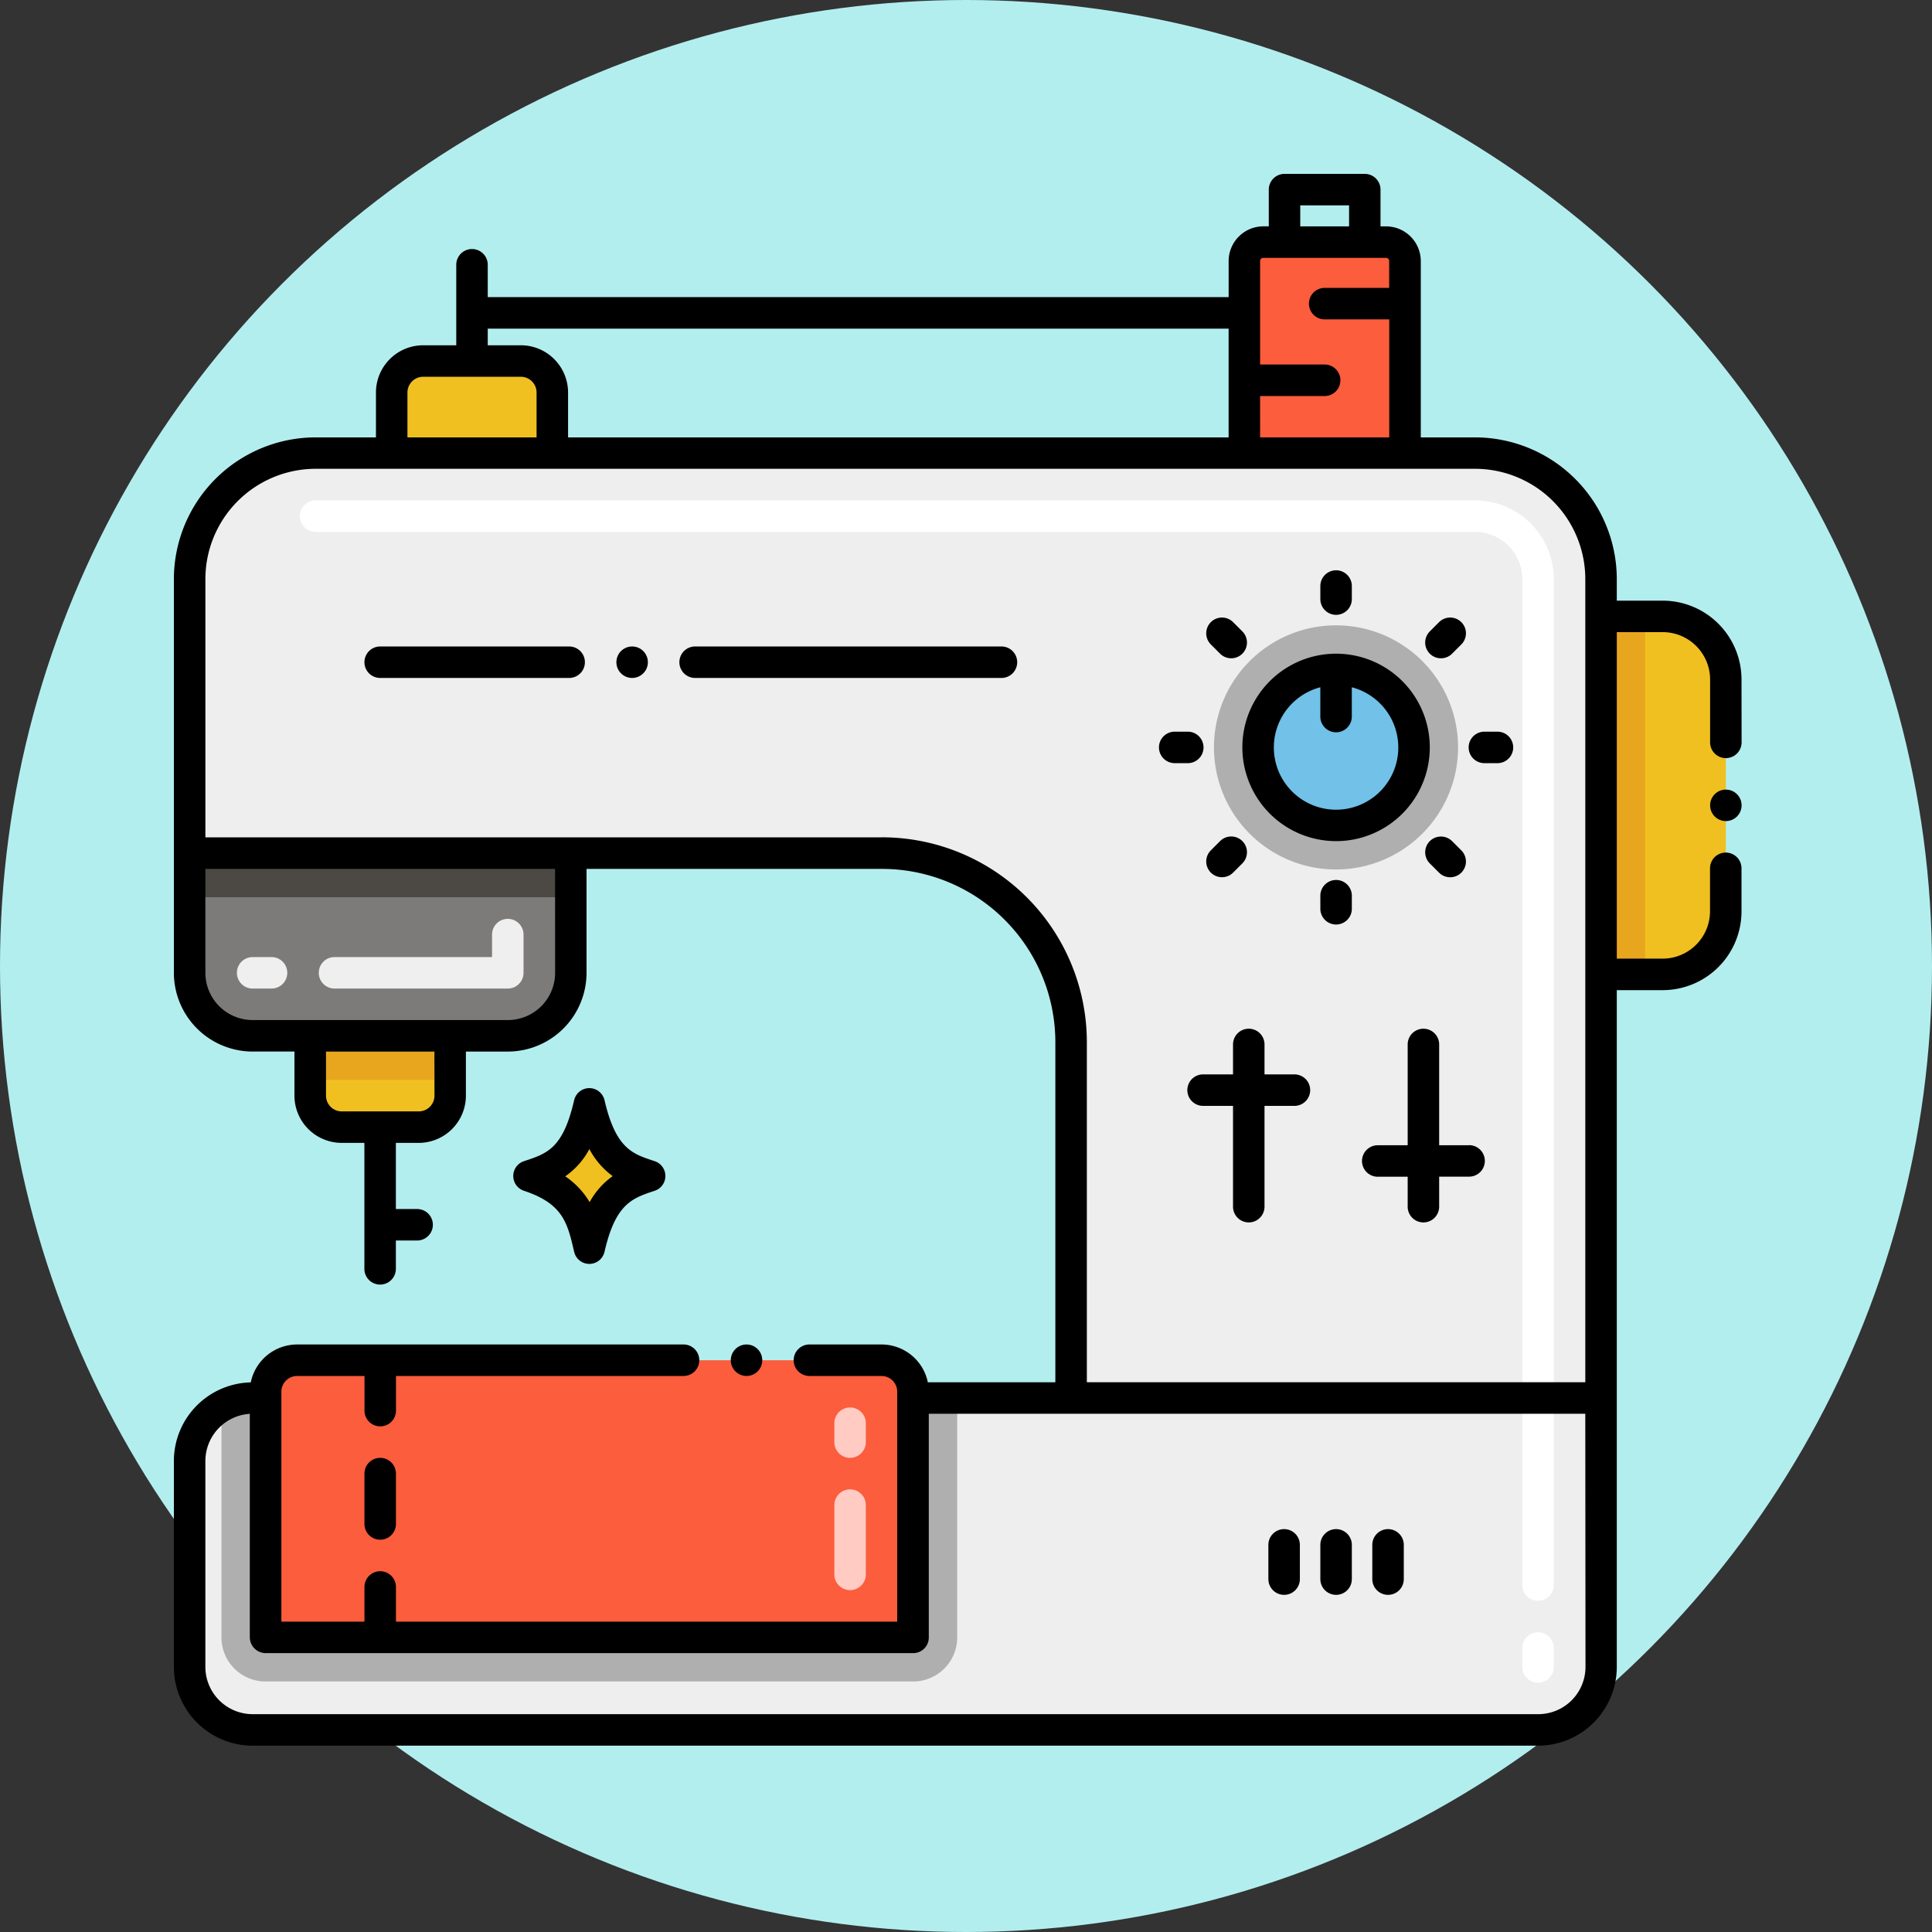 <svg xmlns="http://www.w3.org/2000/svg" width="100" height="100" viewBox="0 0 100 100">
  <rect x="0" y="0" width="100" height="100" fill="#333333" stroke="none"/>
  <g id="Grupo_961208" data-name="Grupo 961208" transform="translate(-220 -2103)">
    <circle id="Elipse_4712" data-name="Elipse 4712" cx="50" cy="50" r="50" transform="translate(220 2103)" fill="#b3eeef"/>
    <g id="maquina-de-coser" transform="translate(225.44 2108.765)">
      <path id="Trazado_709345" data-name="Trazado 709345" d="M79.114,53.869a6.521,6.521,0,0,0-6.521-6.521H12.581A6.521,6.521,0,0,0,6.06,53.869V68.052H41.906a9.781,9.781,0,0,1,9.781,9.781V96.255H43.506v12.39H9.992V96.255H9.32a3.211,3.211,0,0,0-1.611.427,3.259,3.259,0,0,0-1.65,2.833v10.658a3.26,3.26,0,0,0,3.26,3.26H75.855a3.26,3.26,0,0,0,3.26-3.26Z" transform="translate(-1.685 -29.73)" fill="#eee"/>
      <path id="Trazado_709346" data-name="Trazado 709346" d="M175,87.543a6.318,6.318,0,1,1,6.318-6.318A6.325,6.325,0,0,1,175,87.543Z" transform="translate(-111.288 -48.304)" fill="#afafaf"/>
      <path id="Trazado_709347" data-name="Trazado 709347" d="M49.2,197.57v12.39a2.281,2.281,0,0,1-2.282,2.282H13.4a2.281,2.281,0,0,1-2.282-2.282V198a3.211,3.211,0,0,1,1.611-.427H13.4v12.39H46.916V197.57Z" transform="translate(-5.095 -130.974)" fill="#afafaf"/>
      <path id="Trazado_709348" data-name="Trazado 709348" d="M25.789,111.07v6.195a3.262,3.262,0,0,1-3.26,3.26H9.32a3.262,3.262,0,0,1-3.26-3.26V111.07Z" transform="translate(-1.685 -72.676)" fill="#7d7b79"/>
      <path id="Trazado_709349" data-name="Trazado 709349" d="M6.06,111.07H25.789v2.282H6.06Z" transform="translate(-1.685 -72.676)" fill="#4c4944"/>
      <path id="Trazado_709350" data-name="Trazado 709350" d="M181.816,24.99H173.5V15.046a.978.978,0,0,1,.978-.978h6.358a.978.978,0,0,1,.978.978Z" transform="translate(-114.534 -7.301)" fill="#fc5d3d"/>
      <path id="Trazado_709351" data-name="Trazado 709351" d="M46.453,37.711H38.139V34.573a1.63,1.63,0,0,1,1.63-1.63h5.054a1.63,1.63,0,0,1,1.63,1.63Z" transform="translate(-23.305 -20.022)" fill="#f0c020"/>
      <circle id="Elipse_4863" data-name="Elipse 4863" cx="4.036" cy="4.036" r="4.036" transform="translate(59.68 28.885)" fill="#71c1e8"/>
      <path id="Trazado_709352" data-name="Trazado 709352" d="M32.451,140.07v3.1a1.631,1.631,0,0,1-1.63,1.63H26.84a1.631,1.631,0,0,1-1.63-1.63v-3.1Z" transform="translate(-14.591 -92.221)" fill="#f0c020"/>
      <path id="Trazado_709353" data-name="Trazado 709353" d="M25.21,140.07h7.241v2.282H25.21Z" transform="translate(-14.591 -92.221)" fill="#e8a61e"/>
      <path id="Trazado_709354" data-name="Trazado 709354" d="M236.589,76.74V88.752a3.262,3.262,0,0,1-3.26,3.26h-3.2V73.48h3.2A3.262,3.262,0,0,1,236.589,76.74Z" transform="translate(-152.699 -47.342)" fill="#f0c020"/>
      <path id="Trazado_709355" data-name="Trazado 709355" d="M230.13,73.48h2.282V92.012H230.13Z" transform="translate(-152.699 -47.342)" fill="#e8a61e"/>
      <path id="Trazado_709356" data-name="Trazado 709356" d="M51.634,193.2v12.716H18.12V193.2a1.631,1.631,0,0,1,1.63-1.63H50A1.631,1.631,0,0,1,51.634,193.2Z" transform="translate(-9.813 -126.93)" fill="#fc5d3d"/>
      <path id="Trazado_709357" data-name="Trazado 709357" d="M66.167,154.535c-1.2-.4-2.441-.744-3.137-3.743-.641,2.763-1.669,3.258-3.137,3.743,2.4.792,2.757,2.1,3.137,3.743C63.686,155.449,64.772,155,66.167,154.535Z" transform="translate(-37.966 -99.448)" fill="#f0c020"/>
      <path id="Trazado_709358" data-name="Trazado 709358" d="M60.58,156.85c-.348-1.5-.577-2.49-2.6-3.16a.807.807,0,0,1,0-1.531c1.22-.4,2.027-.67,2.6-3.16a.807.807,0,0,1,1.571,0c.591,2.547,1.474,2.787,2.6,3.16a.807.807,0,0,1,0,1.531c-1.177.389-2.027.67-2.6,3.16A.806.806,0,0,1,60.58,156.85Zm-.461-3.907a4.188,4.188,0,0,1,1.262,1.335,3.99,3.99,0,0,1,1.193-1.346,4.116,4.116,0,0,1-1.206-1.4A4,4,0,0,1,60.119,152.943Z" transform="translate(-36.302 -97.821)"/>
      <path id="Trazado_709359" data-name="Trazado 709359" d="M87.65,116.264a.815.815,0,0,1-.815-.815v-.978a.815.815,0,1,1,1.63,0v.978A.815.815,0,0,1,87.65,116.264Zm0-4.239a.815.815,0,0,1-.815-.815V59.144A2.448,2.448,0,0,0,84.389,56.7H24.376a.815.815,0,1,1,0-1.63H84.389a4.08,4.08,0,0,1,4.076,4.075V111.21a.815.815,0,0,1-.815.815Z" transform="translate(-13.48 -34.934)" fill="#fff"/>
      <path id="Trazado_709360" data-name="Trazado 709360" d="M109.225,208.525a.815.815,0,0,1-.815-.815v-3.586a.815.815,0,0,1,1.63,0v3.586A.815.815,0,0,1,109.225,208.525Zm0-6.847a.815.815,0,0,1-.815-.815v-.978a.815.815,0,0,1,1.63,0v.978A.815.815,0,0,1,109.225,201.678Z" transform="translate(-70.665 -131.985)" fill="#ffcbc3"/>
      <path id="Trazado_709361" data-name="Trazado 709361" d="M27.583,125.109H18.615a.815.815,0,0,1,0-1.63h8.153v-1.163a.815.815,0,1,1,1.63,0v1.978A.815.815,0,0,1,27.583,125.109Zm-12.228,0h-.978a.815.815,0,0,1,0-1.63h.978a.815.815,0,0,1,0,1.63Z" transform="translate(-6.74 -79.706)" fill="#efefef"/>
      <path id="Trazado_709362" data-name="Trazado 709362" d="M169.993,141.307h-1.549v-1.549a.815.815,0,0,0-1.63,0v1.549h-1.549a.815.815,0,0,0,0,1.63h1.549v5.217a.815.815,0,0,0,1.63,0v-5.217h1.549a.815.815,0,0,0,0-1.63Z" transform="translate(-108.433 -91.462)"/>
      <path id="Trazado_709363" data-name="Trazado 709363" d="M197.722,144.975h-1.549v-5.217a.815.815,0,1,0-1.63,0v5.217h-1.549a.815.815,0,1,0,0,1.63h1.549v1.549a.815.815,0,1,0,1.63,0V146.6h1.549a.815.815,0,0,0,0-1.63Z" transform="translate(-127.122 -91.462)"/>
      <path id="Trazado_709364" data-name="Trazado 709364" d="M34.629,207.068a.815.815,0,0,0-.815.815v2.608a.815.815,0,1,0,1.63,0v-2.608A.815.815,0,0,0,34.629,207.068Z" transform="translate(-20.39 -137.375)"/>
      <path id="Trazado_709365" data-name="Trazado 709365" d="M186.379,68.473a.815.815,0,0,0,.815-.815v-.676a.815.815,0,1,0-1.63,0v.676A.815.815,0,0,0,186.379,68.473Z" transform="translate(-122.663 -42.414)"/>
      <path id="Trazado_709366" data-name="Trazado 709366" d="M186.379,115.33a.815.815,0,0,0-.815.815v.676a.815.815,0,1,0,1.63,0v-.676A.815.815,0,0,0,186.379,115.33Z" transform="translate(-122.663 -75.548)"/>
      <path id="Trazado_709367" data-name="Trazado 709367" d="M203.028,75.778a.813.813,0,0,0,.576-.239l.478-.478a.815.815,0,0,0-1.153-1.153l-.478.478a.815.815,0,0,0,.576,1.392Z" transform="translate(-133.884 -47.47)"/>
      <path id="Trazado_709368" data-name="Trazado 709368" d="M168.841,110.3l.478-.478a.815.815,0,1,0-1.153-1.153l-.478.478a.815.815,0,0,0,1.153,1.153Z" transform="translate(-110.455 -70.899)"/>
      <path id="Trazado_709369" data-name="Trazado 709369" d="M209.925,93.415h.676a.815.815,0,0,0,0-1.63h-.676a.815.815,0,0,0,0,1.63Z" transform="translate(-138.533 -59.679)"/>
      <path id="Trazado_709370" data-name="Trazado 709370" d="M160.761,93.415h.676a.815.815,0,0,0,0-1.63h-.676a.815.815,0,0,0,0,1.63Z" transform="translate(-105.398 -59.679)"/>
      <path id="Trazado_709371" data-name="Trazado 709371" d="M203.506,110.542a.815.815,0,0,0,.576-1.391l-.478-.478a.815.815,0,0,0-1.153,1.153l.478.478A.812.812,0,0,0,203.506,110.542Z" transform="translate(-133.884 -70.9)"/>
      <path id="Trazado_709372" data-name="Trazado 709372" d="M168.165,75.539a.815.815,0,1,0,1.153-1.153l-.478-.478a.815.815,0,0,0-1.153,1.153Z" transform="translate(-110.454 -47.47)"/>
      <path id="Trazado_709373" data-name="Trazado 709373" d="M44.406,78.26H34.625a.815.815,0,0,0,0,1.63h9.781a.815.815,0,0,0,0-1.63Z" transform="translate(-20.387 -50.564)"/>
      <circle id="Elipse_4864" data-name="Elipse 4864" cx="0.815" cy="0.815" r="0.815" transform="translate(26.464 27.696)"/>
      <path id="Trazado_709374" data-name="Trazado 709374" d="M100.48,78.26H84.625a.815.815,0,0,0,0,1.63H100.48a.815.815,0,0,0,0-1.63Z" transform="translate(-54.085 -50.564)"/>
      <path id="Trazado_709375" data-name="Trazado 709375" d="M178.036,89.109a4.851,4.851,0,1,0-4.851-4.851A4.856,4.856,0,0,0,178.036,89.109Zm-.815-7.964v1.516a.815.815,0,1,0,1.63,0V81.145a3.221,3.221,0,1,1-1.63,0Z" transform="translate(-114.321 -51.337)"/>
      <circle id="Elipse_4865" data-name="Elipse 4865" cx="0.815" cy="0.815" r="0.815" transform="translate(32.385 63.825)"/>
      <circle id="Elipse_4866" data-name="Elipse 4866" cx="0.815" cy="0.815" r="0.815" transform="translate(83.075 35.104)"/>
      <path id="Trazado_709376" data-name="Trazado 709376" d="M84.7,29.4a4.081,4.081,0,0,0-4.076-4.075H78.245V24.21a7.344,7.344,0,0,0-7.336-7.336H68.1V7.745A1.8,1.8,0,0,0,66.3,5.952h-.285V4.05a.815.815,0,0,0-.815-.815H61.047a.815.815,0,0,0-.815.815v1.9h-.285a1.8,1.8,0,0,0-1.793,1.793v1.87H19.806V7.94a.815.815,0,1,0-1.63,0v4.166H16.464a2.448,2.448,0,0,0-2.445,2.445v2.323H10.9A7.344,7.344,0,0,0,3.56,24.21V44.588a4.08,4.08,0,0,0,4.075,4.075H9.8v2.282a2.448,2.448,0,0,0,2.445,2.445h1.175v6.52a.815.815,0,0,0,1.63,0V58.444h1.1a.815.815,0,0,0,0-1.63h-1.1V53.391H16.23a2.448,2.448,0,0,0,2.445-2.445V48.664h2.168a4.08,4.08,0,0,0,4.076-4.075v-5.38h15.3a8.976,8.976,0,0,1,8.966,8.966V65.781h-6.6a2.452,2.452,0,0,0-2.4-1.956h-3.73a.815.815,0,0,0,0,1.63h3.73a.817.817,0,0,1,.815.815v11.9H15.054V76.377a.815.815,0,1,0-1.63,0V78.17h-4.3V66.27a.817.817,0,0,1,.815-.815h3.487v1.793a.815.815,0,1,0,1.63,0V65.455H29.94a.815.815,0,1,0,0-1.63h-20a2.452,2.452,0,0,0-2.4,1.962A4.072,4.072,0,0,0,3.56,69.856V80.515A4.08,4.08,0,0,0,7.635,84.59H74.17a4.08,4.08,0,0,0,4.075-4.075c0-8.01,0-15.124,0-35.03h2.384A4.081,4.081,0,0,0,84.7,41.409v-2.23a.815.815,0,1,0-1.63,0v2.23a2.455,2.455,0,0,1-2.445,2.445H78.246v-16.9h2.383A2.455,2.455,0,0,1,83.075,29.4v3.26a.815.815,0,1,0,1.63,0ZM61.861,4.865h2.527V5.952H61.861Zm-2.079,9.868h3.342a.815.815,0,1,0,0-1.63H59.783V7.745a.163.163,0,0,1,.163-.163H66.3a.163.163,0,0,1,.163.163V9.136H63.125a.815.815,0,0,0,0,1.63h3.342v6.108H59.783ZM19.806,11.246H58.153v5.628H23.963V14.551a2.448,2.448,0,0,0-2.445-2.445H19.806Zm-4.157,3.305a.816.816,0,0,1,.815-.815h5.054a.816.816,0,0,1,.815.815v2.323H15.649Zm1.4,36.395a.816.816,0,0,1-.815.815H12.249a.816.816,0,0,1-.815-.815V48.664h5.611Zm6.244-6.358a2.448,2.448,0,0,1-2.445,2.445H7.635A2.448,2.448,0,0,1,5.19,44.588v-5.38h18.1Zm16.932-7.011H5.191V24.21A5.712,5.712,0,0,1,10.9,18.5H70.909a5.712,5.712,0,0,1,5.706,5.706V65.78h-25.8V48.174a10.609,10.609,0,0,0-10.6-10.6Zm36.4,42.937A2.448,2.448,0,0,1,74.17,82.96H7.635A2.448,2.448,0,0,1,5.19,80.515V69.856a2.452,2.452,0,0,1,2.3-2.441v11.57a.824.824,0,0,0,.815.815c.128,0,33.434,0,33.562,0a.807.807,0,0,0,.767-.81V67.411h33.98Z"/>
      <path id="Trazado_709377" data-name="Trazado 709377" d="M178.129,221.787a.815.815,0,0,0,.815-.815V219.2a.815.815,0,1,0-1.63,0v1.771A.815.815,0,0,0,178.129,221.787Z" transform="translate(-117.103 -145.003)"/>
      <path id="Trazado_709378" data-name="Trazado 709378" d="M186.379,221.787a.815.815,0,0,0,.815-.815V219.2a.815.815,0,1,0-1.63,0v1.771A.815.815,0,0,0,186.379,221.787Z" transform="translate(-122.663 -145.003)"/>
      <path id="Trazado_709379" data-name="Trazado 709379" d="M194.629,221.787a.815.815,0,0,0,.815-.815V219.2a.815.815,0,1,0-1.63,0v1.771A.815.815,0,0,0,194.629,221.787Z" transform="translate(-128.224 -145.003)"/>
    </g>
  </g>
</svg>
